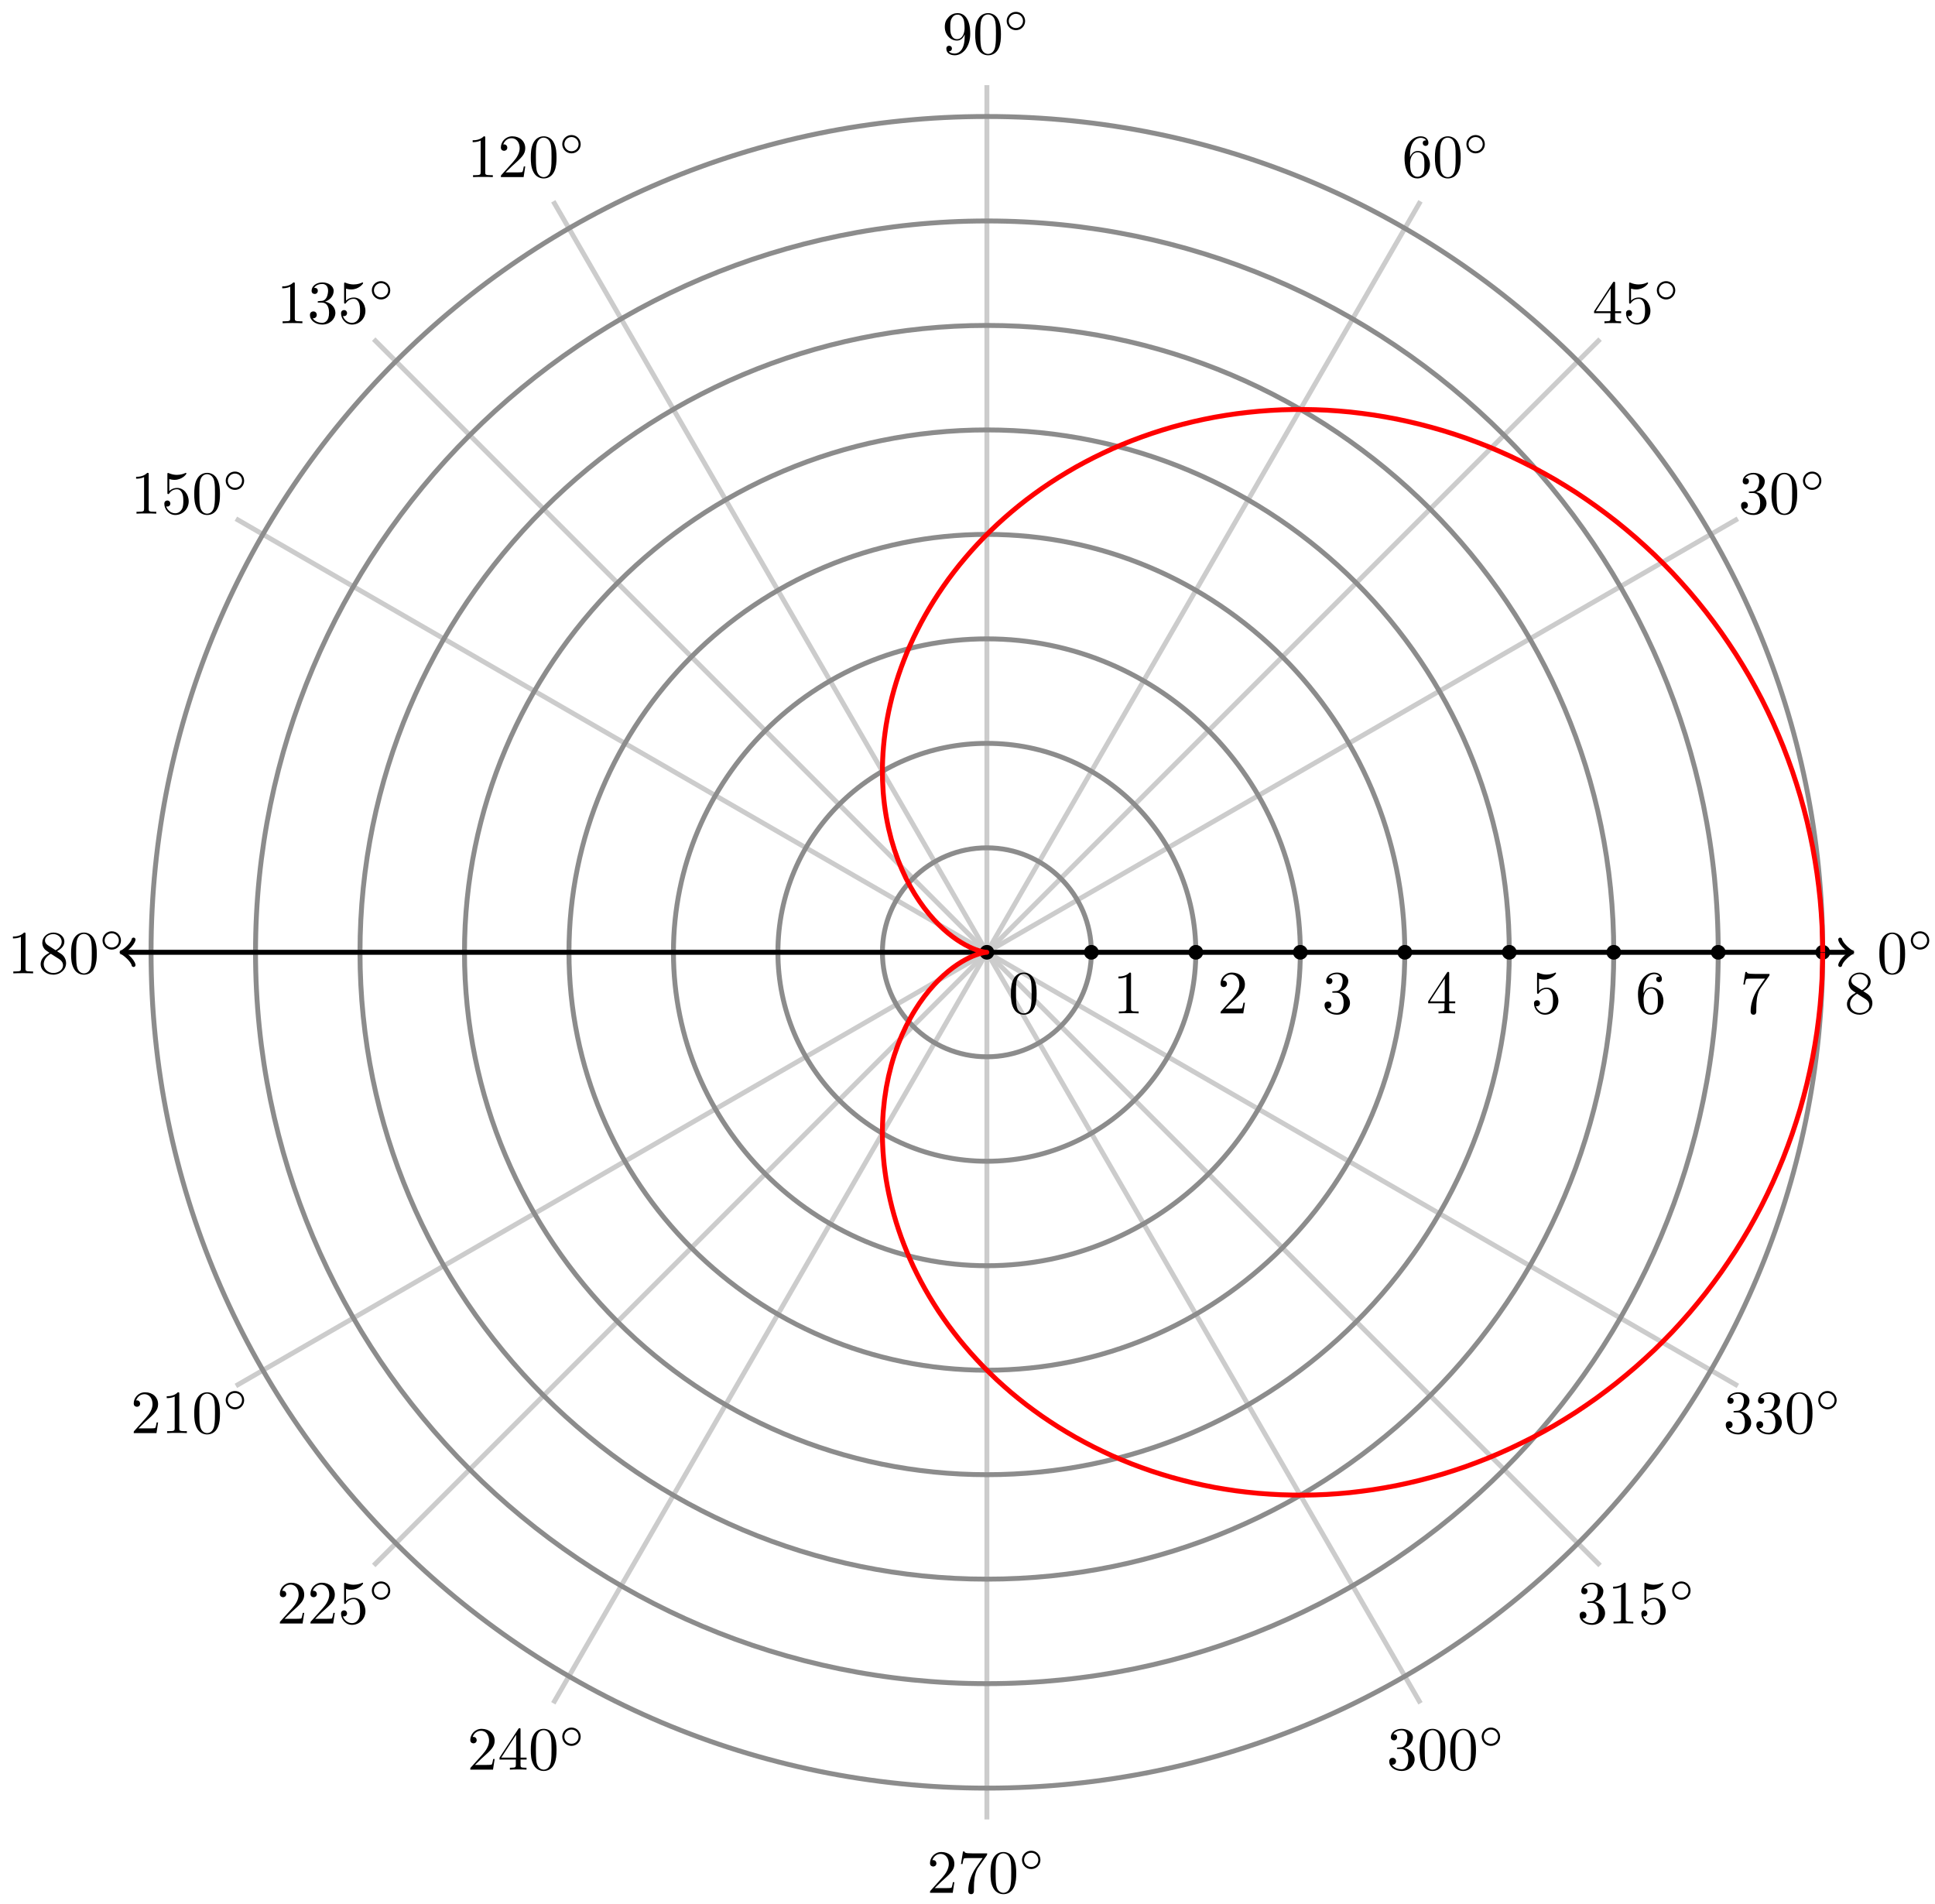 <?xml version="1.0" encoding="UTF-8"?>
<svg xmlns="http://www.w3.org/2000/svg" xmlns:xlink="http://www.w3.org/1999/xlink" width="315pt" height="310pt" viewBox="0 0 315 310" version="1.1">
<defs>
<g>
<symbol overflow="visible" id="glyph0-0">
<path style="stroke:none;" d=""/>
</symbol>
<symbol overflow="visible" id="glyph0-1">
<path style="stroke:none;" d="M 4.578 -3.188 C 4.578 -3.984 4.531 -4.781 4.188 -5.516 C 3.734 -6.484 2.906 -6.641 2.5 -6.641 C 1.891 -6.641 1.172 -6.375 0.75 -5.453 C 0.438 -4.766 0.391 -3.984 0.391 -3.188 C 0.391 -2.438 0.422 -1.547 0.844 -0.781 C 1.266 0.016 2 0.219 2.484 0.219 C 3.016 0.219 3.781 0.016 4.219 -0.938 C 4.531 -1.625 4.578 -2.406 4.578 -3.188 Z M 2.484 0 C 2.094 0 1.5 -0.25 1.328 -1.203 C 1.219 -1.797 1.219 -2.719 1.219 -3.312 C 1.219 -3.953 1.219 -4.609 1.297 -5.141 C 1.484 -6.328 2.234 -6.422 2.484 -6.422 C 2.812 -6.422 3.469 -6.234 3.656 -5.25 C 3.766 -4.688 3.766 -3.938 3.766 -3.312 C 3.766 -2.562 3.766 -1.891 3.656 -1.25 C 3.5 -0.297 2.938 0 2.484 0 Z M 2.484 0 "/>
</symbol>
<symbol overflow="visible" id="glyph0-2">
<path style="stroke:none;" d="M 2.891 -3.516 C 3.703 -3.781 4.281 -4.469 4.281 -5.266 C 4.281 -6.078 3.406 -6.641 2.453 -6.641 C 1.453 -6.641 0.688 -6.047 0.688 -5.281 C 0.688 -4.953 0.906 -4.766 1.203 -4.766 C 1.5 -4.766 1.703 -4.984 1.703 -5.281 C 1.703 -5.766 1.234 -5.766 1.094 -5.766 C 1.391 -6.266 2.047 -6.391 2.406 -6.391 C 2.828 -6.391 3.375 -6.172 3.375 -5.281 C 3.375 -5.156 3.344 -4.578 3.094 -4.141 C 2.797 -3.656 2.453 -3.625 2.203 -3.625 C 2.125 -3.609 1.891 -3.594 1.812 -3.594 C 1.734 -3.578 1.672 -3.562 1.672 -3.469 C 1.672 -3.359 1.734 -3.359 1.906 -3.359 L 2.344 -3.359 C 3.156 -3.359 3.531 -2.688 3.531 -1.703 C 3.531 -0.344 2.844 -0.062 2.406 -0.062 C 1.969 -0.062 1.219 -0.234 0.875 -0.812 C 1.219 -0.766 1.531 -0.984 1.531 -1.359 C 1.531 -1.719 1.266 -1.922 0.984 -1.922 C 0.734 -1.922 0.422 -1.781 0.422 -1.344 C 0.422 -0.438 1.344 0.219 2.438 0.219 C 3.656 0.219 4.562 -0.688 4.562 -1.703 C 4.562 -2.516 3.922 -3.297 2.891 -3.516 Z M 2.891 -3.516 "/>
</symbol>
<symbol overflow="visible" id="glyph0-3">
<path style="stroke:none;" d="M 1.312 -3.266 L 1.312 -3.516 C 1.312 -6.031 2.547 -6.391 3.062 -6.391 C 3.297 -6.391 3.719 -6.328 3.938 -5.984 C 3.781 -5.984 3.391 -5.984 3.391 -5.547 C 3.391 -5.234 3.625 -5.078 3.844 -5.078 C 4 -5.078 4.312 -5.172 4.312 -5.562 C 4.312 -6.156 3.875 -6.641 3.047 -6.641 C 1.766 -6.641 0.422 -5.359 0.422 -3.156 C 0.422 -0.484 1.578 0.219 2.5 0.219 C 3.609 0.219 4.562 -0.719 4.562 -2.031 C 4.562 -3.297 3.672 -4.25 2.562 -4.25 C 1.891 -4.25 1.516 -3.75 1.312 -3.266 Z M 2.5 -0.062 C 1.875 -0.062 1.578 -0.656 1.516 -0.812 C 1.328 -1.281 1.328 -2.078 1.328 -2.25 C 1.328 -3.031 1.656 -4.031 2.547 -4.031 C 2.719 -4.031 3.172 -4.031 3.484 -3.406 C 3.656 -3.047 3.656 -2.531 3.656 -2.047 C 3.656 -1.562 3.656 -1.062 3.484 -0.703 C 3.188 -0.109 2.734 -0.062 2.5 -0.062 Z M 2.5 -0.062 "/>
</symbol>
<symbol overflow="visible" id="glyph0-4">
<path style="stroke:none;" d="M 3.656 -3.172 L 3.656 -2.844 C 3.656 -0.516 2.625 -0.062 2.047 -0.062 C 1.875 -0.062 1.328 -0.078 1.062 -0.422 C 1.5 -0.422 1.578 -0.703 1.578 -0.875 C 1.578 -1.188 1.344 -1.328 1.125 -1.328 C 0.969 -1.328 0.672 -1.25 0.672 -0.859 C 0.672 -0.188 1.203 0.219 2.047 0.219 C 3.344 0.219 4.562 -1.141 4.562 -3.281 C 4.562 -5.969 3.406 -6.641 2.516 -6.641 C 1.969 -6.641 1.484 -6.453 1.062 -6.016 C 0.641 -5.562 0.422 -5.141 0.422 -4.391 C 0.422 -3.156 1.297 -2.172 2.406 -2.172 C 3.016 -2.172 3.422 -2.594 3.656 -3.172 Z M 2.422 -2.406 C 2.266 -2.406 1.797 -2.406 1.5 -3.031 C 1.312 -3.406 1.312 -3.891 1.312 -4.391 C 1.312 -4.922 1.312 -5.391 1.531 -5.766 C 1.797 -6.266 2.172 -6.391 2.516 -6.391 C 2.984 -6.391 3.312 -6.047 3.484 -5.609 C 3.594 -5.281 3.641 -4.656 3.641 -4.203 C 3.641 -3.375 3.297 -2.406 2.422 -2.406 Z M 2.422 -2.406 "/>
</symbol>
<symbol overflow="visible" id="glyph0-5">
<path style="stroke:none;" d="M 2.938 -6.375 C 2.938 -6.625 2.938 -6.641 2.703 -6.641 C 2.078 -6 1.203 -6 0.891 -6 L 0.891 -5.688 C 1.094 -5.688 1.672 -5.688 2.188 -5.953 L 2.188 -0.781 C 2.188 -0.422 2.156 -0.312 1.266 -0.312 L 0.953 -0.312 L 0.953 0 C 1.297 -0.031 2.156 -0.031 2.562 -0.031 C 2.953 -0.031 3.828 -0.031 4.172 0 L 4.172 -0.312 L 3.859 -0.312 C 2.953 -0.312 2.938 -0.422 2.938 -0.781 Z M 2.938 -6.375 "/>
</symbol>
<symbol overflow="visible" id="glyph0-6">
<path style="stroke:none;" d="M 1.266 -0.766 L 2.328 -1.797 C 3.875 -3.172 4.469 -3.703 4.469 -4.703 C 4.469 -5.844 3.578 -6.641 2.359 -6.641 C 1.234 -6.641 0.5 -5.719 0.5 -4.828 C 0.5 -4.281 1 -4.281 1.031 -4.281 C 1.203 -4.281 1.547 -4.391 1.547 -4.812 C 1.547 -5.062 1.359 -5.328 1.016 -5.328 C 0.938 -5.328 0.922 -5.328 0.891 -5.312 C 1.109 -5.969 1.656 -6.328 2.234 -6.328 C 3.141 -6.328 3.562 -5.516 3.562 -4.703 C 3.562 -3.906 3.078 -3.125 2.516 -2.5 L 0.609 -0.375 C 0.5 -0.266 0.5 -0.234 0.5 0 L 4.203 0 L 4.469 -1.734 L 4.234 -1.734 C 4.172 -1.438 4.109 -1 4 -0.844 C 3.938 -0.766 3.281 -0.766 3.062 -0.766 Z M 1.266 -0.766 "/>
</symbol>
<symbol overflow="visible" id="glyph0-7">
<path style="stroke:none;" d="M 4.469 -2 C 4.469 -3.188 3.656 -4.188 2.578 -4.188 C 2.109 -4.188 1.672 -4.031 1.312 -3.672 L 1.312 -5.625 C 1.516 -5.562 1.844 -5.5 2.156 -5.5 C 3.391 -5.5 4.094 -6.406 4.094 -6.531 C 4.094 -6.594 4.062 -6.641 3.984 -6.641 C 3.984 -6.641 3.953 -6.641 3.906 -6.609 C 3.703 -6.516 3.219 -6.312 2.547 -6.312 C 2.156 -6.312 1.688 -6.391 1.219 -6.594 C 1.141 -6.625 1.125 -6.625 1.109 -6.625 C 1 -6.625 1 -6.547 1 -6.391 L 1 -3.438 C 1 -3.266 1 -3.188 1.141 -3.188 C 1.219 -3.188 1.234 -3.203 1.281 -3.266 C 1.391 -3.422 1.75 -3.969 2.562 -3.969 C 3.078 -3.969 3.328 -3.516 3.406 -3.328 C 3.562 -2.953 3.594 -2.578 3.594 -2.078 C 3.594 -1.719 3.594 -1.125 3.344 -0.703 C 3.109 -0.312 2.734 -0.062 2.281 -0.062 C 1.562 -0.062 0.984 -0.594 0.812 -1.172 C 0.844 -1.172 0.875 -1.156 0.984 -1.156 C 1.312 -1.156 1.484 -1.406 1.484 -1.641 C 1.484 -1.891 1.312 -2.141 0.984 -2.141 C 0.844 -2.141 0.5 -2.062 0.5 -1.609 C 0.5 -0.75 1.188 0.219 2.297 0.219 C 3.453 0.219 4.469 -0.734 4.469 -2 Z M 4.469 -2 "/>
</symbol>
<symbol overflow="visible" id="glyph0-8">
<path style="stroke:none;" d="M 1.625 -4.562 C 1.172 -4.859 1.125 -5.188 1.125 -5.359 C 1.125 -5.969 1.781 -6.391 2.484 -6.391 C 3.203 -6.391 3.844 -5.875 3.844 -5.156 C 3.844 -4.578 3.453 -4.109 2.859 -3.766 Z M 3.078 -3.609 C 3.797 -3.984 4.281 -4.5 4.281 -5.156 C 4.281 -6.078 3.406 -6.641 2.5 -6.641 C 1.5 -6.641 0.688 -5.906 0.688 -4.969 C 0.688 -4.797 0.703 -4.344 1.125 -3.875 C 1.234 -3.766 1.609 -3.516 1.859 -3.344 C 1.281 -3.047 0.422 -2.5 0.422 -1.5 C 0.422 -0.453 1.438 0.219 2.484 0.219 C 3.609 0.219 4.562 -0.609 4.562 -1.672 C 4.562 -2.031 4.453 -2.484 4.062 -2.906 C 3.875 -3.109 3.719 -3.203 3.078 -3.609 Z M 2.078 -3.188 L 3.312 -2.406 C 3.594 -2.219 4.062 -1.922 4.062 -1.312 C 4.062 -0.578 3.312 -0.062 2.5 -0.062 C 1.641 -0.062 0.922 -0.672 0.922 -1.5 C 0.922 -2.078 1.234 -2.719 2.078 -3.188 Z M 2.078 -3.188 "/>
</symbol>
<symbol overflow="visible" id="glyph0-9">
<path style="stroke:none;" d="M 2.938 -1.641 L 2.938 -0.781 C 2.938 -0.422 2.906 -0.312 2.172 -0.312 L 1.969 -0.312 L 1.969 0 C 2.375 -0.031 2.891 -0.031 3.312 -0.031 C 3.734 -0.031 4.25 -0.031 4.672 0 L 4.672 -0.312 L 4.453 -0.312 C 3.719 -0.312 3.703 -0.422 3.703 -0.781 L 3.703 -1.641 L 4.688 -1.641 L 4.688 -1.953 L 3.703 -1.953 L 3.703 -6.484 C 3.703 -6.688 3.703 -6.75 3.531 -6.75 C 3.453 -6.75 3.422 -6.75 3.344 -6.625 L 0.281 -1.953 L 0.281 -1.641 Z M 2.984 -1.953 L 0.562 -1.953 L 2.984 -5.672 Z M 2.984 -1.953 "/>
</symbol>
<symbol overflow="visible" id="glyph0-10">
<path style="stroke:none;" d="M 4.75 -6.078 C 4.828 -6.188 4.828 -6.203 4.828 -6.422 L 2.406 -6.422 C 1.203 -6.422 1.172 -6.547 1.141 -6.734 L 0.891 -6.734 L 0.562 -4.688 L 0.812 -4.688 C 0.844 -4.844 0.922 -5.469 1.062 -5.594 C 1.125 -5.656 1.906 -5.656 2.031 -5.656 L 4.094 -5.656 C 3.984 -5.5 3.203 -4.406 2.984 -4.078 C 2.078 -2.734 1.75 -1.344 1.75 -0.328 C 1.75 -0.234 1.75 0.219 2.219 0.219 C 2.672 0.219 2.672 -0.234 2.672 -0.328 L 2.672 -0.844 C 2.672 -1.391 2.703 -1.938 2.781 -2.469 C 2.828 -2.703 2.953 -3.562 3.406 -4.172 Z M 4.75 -6.078 "/>
</symbol>
<symbol overflow="visible" id="glyph1-0">
<path style="stroke:none;" d=""/>
</symbol>
<symbol overflow="visible" id="glyph1-1">
<path style="stroke:none;" d="M 3.531 -1.734 C 3.531 -2.578 2.859 -3.234 2.031 -3.234 C 1.203 -3.234 0.531 -2.562 0.531 -1.75 C 0.531 -0.906 1.219 -0.25 2.031 -0.25 C 2.875 -0.25 3.531 -0.922 3.531 -1.734 Z M 2.031 -0.594 C 1.375 -0.594 0.875 -1.125 0.875 -1.734 C 0.875 -2.391 1.391 -2.906 2.031 -2.906 C 2.688 -2.906 3.188 -2.375 3.188 -1.75 C 3.188 -1.094 2.672 -0.594 2.031 -0.594 Z M 2.031 -0.594 "/>
</symbol>
</g>
</defs>
<g id="surface1">
<path style="fill:none;stroke-width:0.797;stroke-linecap:butt;stroke-linejoin:miter;stroke:rgb(79.999%,79.999%,79.999%);stroke-opacity:1;stroke-miterlimit:10;" d="M 0.001 0.001 L 141.169 0.001 " transform="matrix(1,0,0,-1,160.655,155.028)"/>
<path style="fill:none;stroke-width:0.797;stroke-linecap:butt;stroke-linejoin:miter;stroke:rgb(79.999%,79.999%,79.999%);stroke-opacity:1;stroke-miterlimit:10;" d="M 0.001 0.001 L 122.255 70.583 " transform="matrix(1,0,0,-1,160.655,155.028)"/>
<path style="fill:none;stroke-width:0.797;stroke-linecap:butt;stroke-linejoin:miter;stroke:rgb(79.999%,79.999%,79.999%);stroke-opacity:1;stroke-miterlimit:10;" d="M 0.001 0.001 L 70.585 122.256 " transform="matrix(1,0,0,-1,160.655,155.028)"/>
<path style="fill:none;stroke-width:0.797;stroke-linecap:butt;stroke-linejoin:miter;stroke:rgb(79.999%,79.999%,79.999%);stroke-opacity:1;stroke-miterlimit:10;" d="M 0.001 0.001 L 0.001 141.169 " transform="matrix(1,0,0,-1,160.655,155.028)"/>
<path style="fill:none;stroke-width:0.797;stroke-linecap:butt;stroke-linejoin:miter;stroke:rgb(79.999%,79.999%,79.999%);stroke-opacity:1;stroke-miterlimit:10;" d="M 0.001 0.001 L -70.583 122.256 " transform="matrix(1,0,0,-1,160.655,155.028)"/>
<path style="fill:none;stroke-width:0.797;stroke-linecap:butt;stroke-linejoin:miter;stroke:rgb(79.999%,79.999%,79.999%);stroke-opacity:1;stroke-miterlimit:10;" d="M 0.001 0.001 L -122.257 70.583 " transform="matrix(1,0,0,-1,160.655,155.028)"/>
<path style="fill:none;stroke-width:0.797;stroke-linecap:butt;stroke-linejoin:miter;stroke:rgb(79.999%,79.999%,79.999%);stroke-opacity:1;stroke-miterlimit:10;" d="M 0.001 0.001 L -141.167 0.001 " transform="matrix(1,0,0,-1,160.655,155.028)"/>
<path style="fill:none;stroke-width:0.797;stroke-linecap:butt;stroke-linejoin:miter;stroke:rgb(79.999%,79.999%,79.999%);stroke-opacity:1;stroke-miterlimit:10;" d="M 0.001 0.001 L -122.257 -70.586 " transform="matrix(1,0,0,-1,160.655,155.028)"/>
<path style="fill:none;stroke-width:0.797;stroke-linecap:butt;stroke-linejoin:miter;stroke:rgb(79.999%,79.999%,79.999%);stroke-opacity:1;stroke-miterlimit:10;" d="M 0.001 0.001 L -70.583 -122.255 " transform="matrix(1,0,0,-1,160.655,155.028)"/>
<path style="fill:none;stroke-width:0.797;stroke-linecap:butt;stroke-linejoin:miter;stroke:rgb(79.999%,79.999%,79.999%);stroke-opacity:1;stroke-miterlimit:10;" d="M 0.001 0.001 L 0.001 -141.168 " transform="matrix(1,0,0,-1,160.655,155.028)"/>
<path style="fill:none;stroke-width:0.797;stroke-linecap:butt;stroke-linejoin:miter;stroke:rgb(79.999%,79.999%,79.999%);stroke-opacity:1;stroke-miterlimit:10;" d="M 0.001 0.001 L 70.585 -122.255 " transform="matrix(1,0,0,-1,160.655,155.028)"/>
<path style="fill:none;stroke-width:0.797;stroke-linecap:butt;stroke-linejoin:miter;stroke:rgb(79.999%,79.999%,79.999%);stroke-opacity:1;stroke-miterlimit:10;" d="M 0.001 0.001 L 122.255 -70.586 " transform="matrix(1,0,0,-1,160.655,155.028)"/>
<path style="fill:none;stroke-width:0.797;stroke-linecap:butt;stroke-linejoin:miter;stroke:rgb(79.999%,79.999%,79.999%);stroke-opacity:1;stroke-miterlimit:10;" d="M 0.001 0.001 L 141.169 0.001 " transform="matrix(1,0,0,-1,160.655,155.028)"/>
<g style="fill:rgb(0%,0%,0%);fill-opacity:1;">
  <use xlink:href="#glyph0-1" x="305.552" y="158.458"/>
</g>
<g style="fill:rgb(0%,0%,0%);fill-opacity:1;">
  <use xlink:href="#glyph1-1" x="310.533" y="154.842"/>
</g>
<g style="fill:rgb(0%,0%,0%);fill-opacity:1;">
  <use xlink:href="#glyph0-2" x="283.008" y="83.619"/>
  <use xlink:href="#glyph0-1" x="287.989" y="83.619"/>
</g>
<g style="fill:rgb(0%,0%,0%);fill-opacity:1;">
  <use xlink:href="#glyph1-1" x="292.971" y="80.002"/>
</g>
<g style="fill:rgb(0%,0%,0%);fill-opacity:1;">
  <use xlink:href="#glyph0-3" x="228.222" y="28.832"/>
  <use xlink:href="#glyph0-1" x="233.204" y="28.832"/>
</g>
<g style="fill:rgb(0%,0%,0%);fill-opacity:1;">
  <use xlink:href="#glyph1-1" x="238.186" y="25.216"/>
</g>
<g style="fill:rgb(0%,0%,0%);fill-opacity:1;">
  <use xlink:href="#glyph0-4" x="153.384" y="8.778"/>
  <use xlink:href="#glyph0-1" x="158.366" y="8.778"/>
</g>
<g style="fill:rgb(0%,0%,0%);fill-opacity:1;">
  <use xlink:href="#glyph1-1" x="163.347" y="5.162"/>
</g>
<g style="fill:rgb(0%,0%,0%);fill-opacity:1;">
  <use xlink:href="#glyph0-5" x="76.055" y="28.832"/>
  <use xlink:href="#glyph0-6" x="81.036" y="28.832"/>
  <use xlink:href="#glyph0-1" x="86.018" y="28.832"/>
</g>
<g style="fill:rgb(0%,0%,0%);fill-opacity:1;">
  <use xlink:href="#glyph1-1" x="90.999" y="25.216"/>
</g>
<g style="fill:rgb(0%,0%,0%);fill-opacity:1;">
  <use xlink:href="#glyph0-5" x="21.268" y="83.619"/>
  <use xlink:href="#glyph0-7" x="26.25" y="83.619"/>
  <use xlink:href="#glyph0-1" x="31.231" y="83.619"/>
</g>
<g style="fill:rgb(0%,0%,0%);fill-opacity:1;">
  <use xlink:href="#glyph1-1" x="36.213" y="80.002"/>
</g>
<g style="fill:rgb(0%,0%,0%);fill-opacity:1;">
  <use xlink:href="#glyph0-5" x="1.216" y="158.458"/>
  <use xlink:href="#glyph0-8" x="6.197" y="158.458"/>
  <use xlink:href="#glyph0-1" x="11.178" y="158.458"/>
</g>
<g style="fill:rgb(0%,0%,0%);fill-opacity:1;">
  <use xlink:href="#glyph1-1" x="16.16" y="154.842"/>
</g>
<g style="fill:rgb(0%,0%,0%);fill-opacity:1;">
  <use xlink:href="#glyph0-6" x="21.268" y="233.298"/>
  <use xlink:href="#glyph0-5" x="26.25" y="233.298"/>
  <use xlink:href="#glyph0-1" x="31.231" y="233.298"/>
</g>
<g style="fill:rgb(0%,0%,0%);fill-opacity:1;">
  <use xlink:href="#glyph1-1" x="36.213" y="229.682"/>
</g>
<g style="fill:rgb(0%,0%,0%);fill-opacity:1;">
  <use xlink:href="#glyph0-6" x="76.055" y="288.086"/>
  <use xlink:href="#glyph0-9" x="81.036" y="288.086"/>
  <use xlink:href="#glyph0-1" x="86.018" y="288.086"/>
</g>
<g style="fill:rgb(0%,0%,0%);fill-opacity:1;">
  <use xlink:href="#glyph1-1" x="90.999" y="284.47"/>
</g>
<g style="fill:rgb(0%,0%,0%);fill-opacity:1;">
  <use xlink:href="#glyph0-6" x="150.893" y="308.139"/>
  <use xlink:href="#glyph0-10" x="155.875" y="308.139"/>
  <use xlink:href="#glyph0-1" x="160.856" y="308.139"/>
</g>
<g style="fill:rgb(0%,0%,0%);fill-opacity:1;">
  <use xlink:href="#glyph1-1" x="165.838" y="304.523"/>
</g>
<g style="fill:rgb(0%,0%,0%);fill-opacity:1;">
  <use xlink:href="#glyph0-2" x="225.731" y="288.086"/>
  <use xlink:href="#glyph0-1" x="230.713" y="288.086"/>
  <use xlink:href="#glyph0-1" x="235.694" y="288.086"/>
</g>
<g style="fill:rgb(0%,0%,0%);fill-opacity:1;">
  <use xlink:href="#glyph1-1" x="240.676" y="284.47"/>
</g>
<g style="fill:rgb(0%,0%,0%);fill-opacity:1;">
  <use xlink:href="#glyph0-2" x="280.517" y="233.298"/>
  <use xlink:href="#glyph0-2" x="285.498" y="233.298"/>
  <use xlink:href="#glyph0-1" x="290.48" y="233.298"/>
</g>
<g style="fill:rgb(0%,0%,0%);fill-opacity:1;">
  <use xlink:href="#glyph1-1" x="295.461" y="229.682"/>
</g>
<path style="fill:none;stroke-width:0.797;stroke-linecap:butt;stroke-linejoin:miter;stroke:rgb(79.999%,79.999%,79.999%);stroke-opacity:1;stroke-miterlimit:10;" d="M 0.001 0.001 L 99.822 99.82 " transform="matrix(1,0,0,-1,160.655,155.028)"/>
<path style="fill:none;stroke-width:0.797;stroke-linecap:butt;stroke-linejoin:miter;stroke:rgb(79.999%,79.999%,79.999%);stroke-opacity:1;stroke-miterlimit:10;" d="M 0.001 0.001 L -99.82 99.82 " transform="matrix(1,0,0,-1,160.655,155.028)"/>
<path style="fill:none;stroke-width:0.797;stroke-linecap:butt;stroke-linejoin:miter;stroke:rgb(79.999%,79.999%,79.999%);stroke-opacity:1;stroke-miterlimit:10;" d="M 0.001 0.001 L -99.82 -99.822 " transform="matrix(1,0,0,-1,160.655,155.028)"/>
<path style="fill:none;stroke-width:0.797;stroke-linecap:butt;stroke-linejoin:miter;stroke:rgb(79.999%,79.999%,79.999%);stroke-opacity:1;stroke-miterlimit:10;" d="M 0.001 0.001 L 99.822 -99.822 " transform="matrix(1,0,0,-1,160.655,155.028)"/>
<g style="fill:rgb(0%,0%,0%);fill-opacity:1;">
  <use xlink:href="#glyph0-9" x="259.221" y="52.619"/>
  <use xlink:href="#glyph0-7" x="264.203" y="52.619"/>
</g>
<g style="fill:rgb(0%,0%,0%);fill-opacity:1;">
  <use xlink:href="#glyph1-1" x="269.185" y="49.003"/>
</g>
<g style="fill:rgb(0%,0%,0%);fill-opacity:1;">
  <use xlink:href="#glyph0-5" x="45.055" y="52.619"/>
  <use xlink:href="#glyph0-2" x="50.036" y="52.619"/>
  <use xlink:href="#glyph0-7" x="55.018" y="52.619"/>
</g>
<g style="fill:rgb(0%,0%,0%);fill-opacity:1;">
  <use xlink:href="#glyph1-1" x="59.999" y="49.003"/>
</g>
<g style="fill:rgb(0%,0%,0%);fill-opacity:1;">
  <use xlink:href="#glyph0-6" x="45.055" y="264.299"/>
  <use xlink:href="#glyph0-6" x="50.036" y="264.299"/>
  <use xlink:href="#glyph0-7" x="55.018" y="264.299"/>
</g>
<g style="fill:rgb(0%,0%,0%);fill-opacity:1;">
  <use xlink:href="#glyph1-1" x="59.999" y="260.682"/>
</g>
<g style="fill:rgb(0%,0%,0%);fill-opacity:1;">
  <use xlink:href="#glyph0-2" x="256.73" y="264.299"/>
  <use xlink:href="#glyph0-5" x="261.712" y="264.299"/>
  <use xlink:href="#glyph0-7" x="266.693" y="264.299"/>
</g>
<g style="fill:rgb(0%,0%,0%);fill-opacity:1;">
  <use xlink:href="#glyph1-1" x="271.675" y="260.682"/>
</g>
<path style="fill:none;stroke-width:0.797;stroke-linecap:butt;stroke-linejoin:miter;stroke:rgb(54.999%,54.999%,54.999%);stroke-opacity:1;stroke-miterlimit:10;" d="M 17.008 0.001 C 17.008 9.395 9.395 17.008 0.001 17.008 C -9.393 17.008 -17.006 9.395 -17.006 0.001 C -17.006 -9.393 -9.393 -17.01 0.001 -17.01 C 9.395 -17.01 17.008 -9.393 17.008 0.001 Z M 17.008 0.001 " transform="matrix(1,0,0,-1,160.655,155.028)"/>
<path style="fill:none;stroke-width:0.797;stroke-linecap:butt;stroke-linejoin:miter;stroke:rgb(54.999%,54.999%,54.999%);stroke-opacity:1;stroke-miterlimit:10;" d="M 34.015 0.001 C 34.015 18.789 18.785 34.015 0.001 34.015 C -18.788 34.015 -34.018 18.789 -34.018 0.001 C -34.018 -18.787 -18.788 -34.017 0.001 -34.017 C 18.785 -34.017 34.015 -18.787 34.015 0.001 Z M 34.015 0.001 " transform="matrix(1,0,0,-1,160.655,155.028)"/>
<path style="fill:none;stroke-width:0.797;stroke-linecap:butt;stroke-linejoin:miter;stroke:rgb(54.999%,54.999%,54.999%);stroke-opacity:1;stroke-miterlimit:10;" d="M 51.027 0.001 C 51.027 28.179 28.18 51.026 0.001 51.026 C -28.182 51.026 -51.025 28.179 -51.025 0.001 C -51.025 -28.181 -28.182 -51.024 0.001 -51.024 C 28.18 -51.024 51.027 -28.181 51.027 0.001 Z M 51.027 0.001 " transform="matrix(1,0,0,-1,160.655,155.028)"/>
<path style="fill:none;stroke-width:0.797;stroke-linecap:butt;stroke-linejoin:miter;stroke:rgb(54.999%,54.999%,54.999%);stroke-opacity:1;stroke-miterlimit:10;" d="M 68.034 0.001 C 68.034 37.573 37.574 68.033 0.001 68.033 C -37.572 68.033 -68.032 37.573 -68.032 0.001 C -68.032 -37.575 -37.572 -68.035 0.001 -68.035 C 37.574 -68.035 68.034 -37.575 68.034 0.001 Z M 68.034 0.001 " transform="matrix(1,0,0,-1,160.655,155.028)"/>
<path style="fill:none;stroke-width:0.797;stroke-linecap:butt;stroke-linejoin:miter;stroke:rgb(54.999%,54.999%,54.999%);stroke-opacity:1;stroke-miterlimit:10;" d="M 85.041 0.001 C 85.041 46.967 46.968 85.039 0.001 85.039 C -46.966 85.039 -85.04 46.967 -85.04 0.001 C -85.04 -46.97 -46.966 -85.042 0.001 -85.042 C 46.968 -85.042 85.041 -46.97 85.041 0.001 Z M 85.041 0.001 " transform="matrix(1,0,0,-1,160.655,155.028)"/>
<path style="fill:none;stroke-width:0.797;stroke-linecap:butt;stroke-linejoin:miter;stroke:rgb(54.999%,54.999%,54.999%);stroke-opacity:1;stroke-miterlimit:10;" d="M 102.049 0.001 C 102.049 56.361 56.362 102.05 0.001 102.05 C -56.361 102.05 -102.051 56.361 -102.051 0.001 C -102.051 -56.36 -56.361 -102.049 0.001 -102.049 C 56.362 -102.049 102.049 -56.36 102.049 0.001 Z M 102.049 0.001 " transform="matrix(1,0,0,-1,160.655,155.028)"/>
<path style="fill:none;stroke-width:0.797;stroke-linecap:butt;stroke-linejoin:miter;stroke:rgb(54.999%,54.999%,54.999%);stroke-opacity:1;stroke-miterlimit:10;" d="M 119.056 0.001 C 119.056 65.755 65.753 119.057 0.001 119.057 C -65.755 119.057 -119.058 65.755 -119.058 0.001 C -119.058 -65.754 -65.755 -119.06 0.001 -119.06 C 65.753 -119.06 119.056 -65.754 119.056 0.001 Z M 119.056 0.001 " transform="matrix(1,0,0,-1,160.655,155.028)"/>
<path style="fill:none;stroke-width:0.797;stroke-linecap:butt;stroke-linejoin:miter;stroke:rgb(54.999%,54.999%,54.999%);stroke-opacity:1;stroke-miterlimit:10;" d="M 136.067 0.001 C 136.067 75.149 75.147 136.064 0.001 136.064 C -75.149 136.064 -136.065 75.149 -136.065 0.001 C -136.065 -75.148 -75.149 -136.067 0.001 -136.067 C 75.147 -136.067 136.067 -75.148 136.067 0.001 Z M 136.067 0.001 " transform="matrix(1,0,0,-1,160.655,155.028)"/>
<g style="fill:rgb(0%,0%,0%);fill-opacity:1;">
  <use xlink:href="#glyph0-1" x="164.175" y="164.969"/>
</g>
<g style="fill:rgb(0%,0%,0%);fill-opacity:1;">
  <use xlink:href="#glyph0-5" x="181.184" y="164.969"/>
</g>
<g style="fill:rgb(0%,0%,0%);fill-opacity:1;">
  <use xlink:href="#glyph0-6" x="198.192" y="164.969"/>
</g>
<g style="fill:rgb(0%,0%,0%);fill-opacity:1;">
  <use xlink:href="#glyph0-2" x="215.202" y="164.969"/>
</g>
<g style="fill:rgb(0%,0%,0%);fill-opacity:1;">
  <use xlink:href="#glyph0-9" x="232.211" y="164.969"/>
</g>
<g style="fill:rgb(0%,0%,0%);fill-opacity:1;">
  <use xlink:href="#glyph0-7" x="249.219" y="164.969"/>
</g>
<g style="fill:rgb(0%,0%,0%);fill-opacity:1;">
  <use xlink:href="#glyph0-3" x="266.228" y="164.969"/>
</g>
<g style="fill:rgb(0%,0%,0%);fill-opacity:1;">
  <use xlink:href="#glyph0-10" x="283.237" y="164.969"/>
</g>
<g style="fill:rgb(0%,0%,0%);fill-opacity:1;">
  <use xlink:href="#glyph0-8" x="300.246" y="164.969"/>
</g>
<path style=" stroke:none;fill-rule:nonzero;fill:rgb(0%,0%,0%);fill-opacity:1;" d="M 161.852 155.027 C 161.852 154.367 161.316 153.832 160.656 153.832 C 159.996 153.832 159.461 154.367 159.461 155.027 C 159.461 155.688 159.996 156.223 160.656 156.223 C 161.316 156.223 161.852 155.688 161.852 155.027 Z M 161.852 155.027 "/>
<path style=" stroke:none;fill-rule:nonzero;fill:rgb(0%,0%,0%);fill-opacity:1;" d="M 178.859 155.027 C 178.859 154.367 178.324 153.832 177.664 153.832 C 177.004 153.832 176.469 154.367 176.469 155.027 C 176.469 155.688 177.004 156.223 177.664 156.223 C 178.324 156.223 178.859 155.688 178.859 155.027 Z M 178.859 155.027 "/>
<path style=" stroke:none;fill-rule:nonzero;fill:rgb(0%,0%,0%);fill-opacity:1;" d="M 195.867 155.027 C 195.867 154.367 195.332 153.832 194.672 153.832 C 194.012 153.832 193.477 154.367 193.477 155.027 C 193.477 155.688 194.012 156.223 194.672 156.223 C 195.332 156.223 195.867 155.688 195.867 155.027 Z M 195.867 155.027 "/>
<path style=" stroke:none;fill-rule:nonzero;fill:rgb(0%,0%,0%);fill-opacity:1;" d="M 212.879 155.027 C 212.879 154.367 212.344 153.832 211.684 153.832 C 211.02 153.832 210.484 154.367 210.484 155.027 C 210.484 155.688 211.02 156.223 211.684 156.223 C 212.344 156.223 212.879 155.688 212.879 155.027 Z M 212.879 155.027 "/>
<path style=" stroke:none;fill-rule:nonzero;fill:rgb(0%,0%,0%);fill-opacity:1;" d="M 229.887 155.027 C 229.887 154.367 229.352 153.832 228.691 153.832 C 228.031 153.832 227.496 154.367 227.496 155.027 C 227.496 155.688 228.031 156.223 228.691 156.223 C 229.352 156.223 229.887 155.688 229.887 155.027 Z M 229.887 155.027 "/>
<path style=" stroke:none;fill-rule:nonzero;fill:rgb(0%,0%,0%);fill-opacity:1;" d="M 246.895 155.027 C 246.895 154.367 246.359 153.832 245.699 153.832 C 245.039 153.832 244.504 154.367 244.504 155.027 C 244.504 155.688 245.039 156.223 245.699 156.223 C 246.359 156.223 246.895 155.688 246.895 155.027 Z M 246.895 155.027 "/>
<path style=" stroke:none;fill-rule:nonzero;fill:rgb(0%,0%,0%);fill-opacity:1;" d="M 263.902 155.027 C 263.902 154.367 263.367 153.832 262.707 153.832 C 262.047 153.832 261.512 154.367 261.512 155.027 C 261.512 155.688 262.047 156.223 262.707 156.223 C 263.367 156.223 263.902 155.688 263.902 155.027 Z M 263.902 155.027 "/>
<path style=" stroke:none;fill-rule:nonzero;fill:rgb(0%,0%,0%);fill-opacity:1;" d="M 280.914 155.027 C 280.914 154.367 280.379 153.832 279.715 153.832 C 279.055 153.832 278.52 154.367 278.52 155.027 C 278.52 155.688 279.055 156.223 279.715 156.223 C 280.379 156.223 280.914 155.688 280.914 155.027 Z M 280.914 155.027 "/>
<path style=" stroke:none;fill-rule:nonzero;fill:rgb(0%,0%,0%);fill-opacity:1;" d="M 297.922 155.027 C 297.922 154.367 297.387 153.832 296.727 153.832 C 296.066 153.832 295.531 154.367 295.531 155.027 C 295.531 155.688 296.066 156.223 296.727 156.223 C 297.387 156.223 297.922 155.688 297.922 155.027 Z M 297.922 155.027 "/>
<path style="fill:none;stroke-width:0.797;stroke-linecap:butt;stroke-linejoin:miter;stroke:rgb(0%,0%,0%);stroke-opacity:1;stroke-miterlimit:10;" d="M -140.46 0.001 L 140.462 0.001 " transform="matrix(1,0,0,-1,160.655,155.028)"/>
<path style="fill:none;stroke-width:0.638;stroke-linecap:round;stroke-linejoin:round;stroke:rgb(0%,0%,0%);stroke-opacity:1;stroke-miterlimit:10;" d="M -1.552 2.073 C -1.423 1.296 -0.001 0.128 0.389 -0.001 C -0.001 -0.13 -1.423 -1.294 -1.552 -2.071 " transform="matrix(-1,0,0,1,20.19,155.028)"/>
<path style="fill:none;stroke-width:0.638;stroke-linecap:round;stroke-linejoin:round;stroke:rgb(0%,0%,0%);stroke-opacity:1;stroke-miterlimit:10;" d="M -1.554 2.071 C -1.425 1.294 0 0.13 0.387 0.001 C 0 -0.128 -1.425 -1.296 -1.554 -2.073 " transform="matrix(1,0,0,-1,301.121,155.028)"/>
<path style="fill:none;stroke-width:0.797;stroke-linecap:butt;stroke-linejoin:miter;stroke:rgb(100%,0%,0%);stroke-opacity:1;stroke-miterlimit:10;" d="M 136.067 0.001 C 136.067 0.001 136.016 3.102 135.958 4.29 C 135.899 5.481 135.762 7.391 135.649 8.575 C 135.536 9.762 135.309 11.656 135.137 12.836 C 134.969 14.012 134.657 15.898 134.434 17.066 C 134.212 18.234 133.809 20.097 133.532 21.254 C 133.255 22.41 132.763 24.25 132.427 25.39 C 132.095 26.527 131.516 28.339 131.13 29.46 C 130.743 30.577 130.087 32.359 129.649 33.456 C 129.216 34.554 128.474 36.3 127.985 37.374 C 127.497 38.448 126.677 40.151 126.138 41.202 C 125.603 42.249 124.704 43.905 124.118 44.924 C 123.536 45.94 122.556 47.549 121.927 48.533 C 121.298 49.518 120.247 51.076 119.575 52.029 C 118.904 52.982 117.786 54.482 117.072 55.4 C 116.357 56.318 115.177 57.76 114.423 58.635 C 113.669 59.513 112.427 60.892 111.634 61.732 C 110.841 62.568 109.537 63.88 108.709 64.677 C 107.877 65.47 106.521 66.716 105.662 67.466 C 104.799 68.22 103.396 69.392 102.502 70.099 C 101.611 70.806 100.158 71.907 99.236 72.567 C 98.318 73.231 96.822 74.259 95.877 74.872 C 94.932 75.485 93.397 76.431 92.432 76.993 C 91.463 77.559 89.889 78.427 88.901 78.942 C 87.916 79.458 86.319 80.247 85.315 80.712 C 84.311 81.18 82.686 81.887 81.67 82.305 C 80.651 82.719 79.01 83.344 77.979 83.708 C 76.948 84.075 75.284 84.614 74.245 84.926 C 73.206 85.239 71.53 85.696 70.487 85.957 C 69.44 86.219 67.761 86.598 66.714 86.809 C 65.667 87.02 63.983 87.313 62.933 87.473 C 61.886 87.629 60.202 87.844 59.159 87.953 C 58.112 88.063 56.437 88.196 55.398 88.25 C 54.355 88.309 52.691 88.36 51.656 88.367 C 50.62 88.375 48.968 88.352 47.945 88.313 C 46.921 88.27 45.292 88.168 44.281 88.078 C 43.269 87.992 41.66 87.813 40.664 87.68 C 39.668 87.547 38.086 87.297 37.109 87.117 C 36.129 86.938 34.574 86.614 33.617 86.387 C 32.66 86.164 31.141 85.774 30.203 85.508 C 29.266 85.243 27.781 84.782 26.871 84.477 C 25.957 84.172 24.516 83.649 23.629 83.305 C 22.742 82.965 21.344 82.383 20.485 82.001 C 19.629 81.618 18.274 80.977 17.446 80.559 C 16.618 80.145 15.309 79.45 14.512 79.001 C 13.715 78.552 12.461 77.802 11.696 77.321 C 10.93 76.845 9.727 76.052 8.997 75.54 C 8.266 75.032 7.122 74.196 6.423 73.661 C 5.727 73.126 4.637 72.247 3.977 71.685 C 3.313 71.126 2.282 70.212 1.661 69.63 C 1.036 69.052 0.063 68.103 -0.523 67.501 C -1.108 66.904 -2.019 65.927 -2.565 65.31 C -3.116 64.693 -3.964 63.685 -4.476 63.056 C -4.987 62.423 -5.772 61.4 -6.245 60.756 C -6.718 60.111 -7.44 59.068 -7.874 58.412 C -8.307 57.76 -8.972 56.701 -9.362 56.041 C -9.757 55.381 -10.358 54.314 -10.714 53.647 C -11.069 52.979 -11.608 51.904 -11.928 51.236 C -12.245 50.569 -12.721 49.49 -13.003 48.823 C -13.28 48.151 -13.698 47.077 -13.94 46.409 C -14.186 45.741 -14.546 44.666 -14.749 44.002 C -14.956 43.338 -15.256 42.276 -15.428 41.616 C -15.596 40.96 -15.842 39.909 -15.979 39.257 C -16.116 38.604 -16.303 37.565 -16.409 36.925 C -16.51 36.284 -16.647 35.265 -16.717 34.636 C -16.788 34.007 -16.874 33.007 -16.913 32.39 C -16.956 31.773 -16.991 30.796 -17.003 30.195 C -17.01 29.593 -17.003 28.64 -16.987 28.054 C -16.967 27.472 -16.917 26.546 -16.874 25.98 C -16.827 25.414 -16.737 24.519 -16.667 23.972 C -16.596 23.425 -16.467 22.562 -16.374 22.035 C -16.284 21.507 -16.116 20.679 -16.003 20.172 C -15.889 19.668 -15.69 18.871 -15.561 18.387 C -15.428 17.902 -15.198 17.148 -15.049 16.687 C -14.897 16.227 -14.643 15.508 -14.479 15.07 C -14.315 14.633 -14.034 13.949 -13.858 13.539 C -13.678 13.125 -13.382 12.485 -13.19 12.098 C -12.999 11.711 -12.682 11.11 -12.483 10.746 C -12.284 10.383 -11.956 9.821 -11.745 9.481 C -11.538 9.145 -11.198 8.621 -10.983 8.309 C -10.772 7.993 -10.425 7.512 -10.206 7.223 C -9.991 6.938 -9.639 6.493 -9.417 6.231 C -9.198 5.965 -8.847 5.563 -8.628 5.321 C -8.405 5.083 -8.054 4.715 -7.835 4.501 C -7.62 4.282 -7.268 3.954 -7.058 3.762 C -6.843 3.567 -6.503 3.274 -6.296 3.102 C -6.085 2.93 -5.753 2.672 -5.554 2.524 C -5.351 2.372 -5.03 2.149 -4.839 2.016 C -4.644 1.887 -4.339 1.692 -4.155 1.579 C -3.972 1.469 -3.683 1.301 -3.507 1.208 C -3.335 1.114 -3.069 0.977 -2.909 0.899 C -2.749 0.821 -2.503 0.712 -2.358 0.649 C -2.21 0.587 -1.987 0.497 -1.855 0.446 C -1.722 0.399 -1.523 0.329 -1.405 0.294 C -1.288 0.255 -1.112 0.204 -1.011 0.177 C -0.913 0.149 -0.765 0.118 -0.683 0.098 C -0.601 0.079 -0.483 0.059 -0.417 0.048 C -0.355 0.036 -0.265 0.024 -0.218 0.016 C -0.171 0.012 -0.108 0.005 -0.081 0.005 C -0.05 0.001 -0.019 0.001 -0.011 0.001 C 0.001 0.001 0.001 0.001 -0.011 0.001 C -0.019 0.001 -0.05 -0.003 -0.077 -0.003 C -0.108 -0.007 -0.167 -0.011 -0.214 -0.015 C -0.261 -0.023 -0.351 -0.034 -0.413 -0.046 C -0.48 -0.058 -0.597 -0.077 -0.679 -0.097 C -0.761 -0.116 -0.905 -0.148 -1.003 -0.175 C -1.105 -0.202 -1.28 -0.253 -1.398 -0.288 C -1.511 -0.327 -1.71 -0.394 -1.843 -0.445 C -1.976 -0.491 -2.198 -0.581 -2.347 -0.644 C -2.491 -0.706 -2.737 -0.816 -2.897 -0.894 C -3.058 -0.972 -3.323 -1.109 -3.495 -1.202 C -3.671 -1.296 -3.956 -1.46 -4.14 -1.569 C -4.323 -1.683 -4.628 -1.874 -4.823 -2.007 C -5.015 -2.136 -5.335 -2.362 -5.538 -2.511 C -5.737 -2.663 -6.069 -2.917 -6.276 -3.089 C -6.487 -3.261 -6.827 -3.554 -7.038 -3.745 C -7.253 -3.94 -7.604 -4.269 -7.819 -4.483 C -8.038 -4.698 -8.389 -5.065 -8.608 -5.304 C -8.827 -5.542 -9.182 -5.948 -9.401 -6.21 C -9.62 -6.472 -9.971 -6.917 -10.19 -7.202 C -10.409 -7.491 -10.753 -7.971 -10.968 -8.284 C -11.182 -8.596 -11.522 -9.12 -11.729 -9.456 C -11.94 -9.792 -12.268 -10.354 -12.467 -10.717 C -12.671 -11.081 -12.983 -11.682 -13.175 -12.069 C -13.366 -12.456 -13.663 -13.096 -13.842 -13.506 C -14.022 -13.92 -14.299 -14.6 -14.467 -15.038 C -14.631 -15.471 -14.885 -16.19 -15.038 -16.651 C -15.186 -17.112 -15.417 -17.866 -15.549 -18.35 C -15.682 -18.834 -15.881 -19.627 -15.995 -20.131 C -16.108 -20.639 -16.276 -21.467 -16.37 -21.994 C -16.46 -22.522 -16.592 -23.381 -16.663 -23.928 C -16.729 -24.475 -16.823 -25.369 -16.87 -25.935 C -16.913 -26.502 -16.967 -27.428 -16.983 -28.01 C -17.003 -28.595 -17.01 -29.545 -17.003 -30.146 C -16.995 -30.748 -16.956 -31.724 -16.917 -32.341 C -16.878 -32.959 -16.792 -33.958 -16.725 -34.587 C -16.655 -35.216 -16.518 -36.236 -16.417 -36.876 C -16.315 -37.517 -16.124 -38.556 -15.987 -39.208 C -15.854 -39.857 -15.612 -40.907 -15.44 -41.567 C -15.272 -42.224 -14.971 -43.286 -14.764 -43.954 C -14.561 -44.618 -14.202 -45.688 -13.96 -46.356 C -13.717 -47.024 -13.303 -48.102 -13.022 -48.77 C -12.745 -49.442 -12.268 -50.516 -11.952 -51.188 C -11.635 -51.856 -11.096 -52.926 -10.741 -53.594 C -10.389 -54.262 -9.788 -55.329 -9.393 -55.989 C -9.003 -56.653 -8.339 -57.707 -7.909 -58.364 C -7.475 -59.016 -6.753 -60.063 -6.28 -60.707 C -5.811 -61.352 -5.022 -62.375 -4.515 -63.008 C -4.003 -63.641 -3.155 -64.641 -2.608 -65.258 C -2.062 -65.875 -1.151 -66.855 -0.566 -67.457 C 0.02 -68.058 0.989 -69.004 1.61 -69.586 C 2.235 -70.168 3.266 -71.086 3.927 -71.648 C 4.587 -72.207 5.673 -73.085 6.368 -73.621 C 7.067 -74.156 8.212 -74.992 8.942 -75.503 C 9.672 -76.011 10.872 -76.804 11.637 -77.284 C 12.403 -77.765 13.653 -78.515 14.45 -78.964 C 15.247 -79.413 16.555 -80.112 17.383 -80.53 C 18.211 -80.944 19.563 -81.589 20.418 -81.972 C 21.278 -82.351 22.676 -82.937 23.563 -83.28 C 24.449 -83.624 25.891 -84.147 26.801 -84.456 C 27.711 -84.761 29.195 -85.222 30.133 -85.487 C 31.066 -85.753 32.586 -86.147 33.543 -86.37 C 34.5 -86.596 36.054 -86.921 37.035 -87.104 C 38.011 -87.284 39.593 -87.538 40.59 -87.671 C 41.586 -87.807 43.195 -87.987 44.203 -88.073 C 45.214 -88.163 46.843 -88.264 47.867 -88.307 C 48.89 -88.346 50.542 -88.378 51.577 -88.37 C 52.609 -88.366 54.277 -88.315 55.316 -88.257 C 56.359 -88.202 58.034 -88.069 59.077 -87.964 C 60.124 -87.854 61.804 -87.639 62.854 -87.483 C 63.901 -87.323 65.585 -87.034 66.632 -86.823 C 67.682 -86.616 69.362 -86.237 70.405 -85.975 C 71.452 -85.718 73.128 -85.261 74.167 -84.952 C 75.206 -84.64 76.87 -84.101 77.897 -83.737 C 78.928 -83.374 80.573 -82.749 81.588 -82.335 C 82.608 -81.921 84.233 -81.214 85.237 -80.749 C 86.24 -80.28 87.842 -79.495 88.83 -78.984 C 89.818 -78.468 91.389 -77.605 92.357 -77.038 C 93.326 -76.476 94.861 -75.531 95.807 -74.917 C 96.752 -74.304 98.248 -73.281 99.166 -72.621 C 100.088 -71.957 101.541 -70.859 102.431 -70.152 C 103.322 -69.445 104.732 -68.277 105.595 -67.523 C 106.455 -66.773 107.814 -65.531 108.646 -64.738 C 109.474 -63.941 110.779 -62.633 111.576 -61.797 C 112.369 -60.957 113.611 -59.578 114.365 -58.699 C 115.122 -57.824 116.302 -56.383 117.017 -55.469 C 117.732 -54.555 118.849 -53.055 119.525 -52.102 C 120.2 -51.153 121.247 -49.594 121.88 -48.61 C 122.509 -47.626 123.489 -46.02 124.075 -45.001 C 124.661 -43.985 125.564 -42.329 126.099 -41.282 C 126.638 -40.236 127.458 -38.529 127.946 -37.454 C 128.435 -36.38 129.181 -34.638 129.618 -33.541 C 130.056 -32.443 130.716 -30.666 131.102 -29.545 C 131.489 -28.428 132.071 -26.615 132.407 -25.475 C 132.743 -24.338 133.231 -22.498 133.509 -21.342 C 133.79 -20.19 134.196 -18.323 134.419 -17.155 C 134.645 -15.987 134.962 -14.104 135.13 -12.924 C 135.302 -11.749 135.528 -9.85 135.641 -8.667 C 135.759 -7.479 135.895 -5.573 135.954 -4.382 C 136.012 -3.19 136.063 -0.089 136.063 -0.089 " transform="matrix(1,0,0,-1,160.655,155.028)"/>
</g>
</svg>
